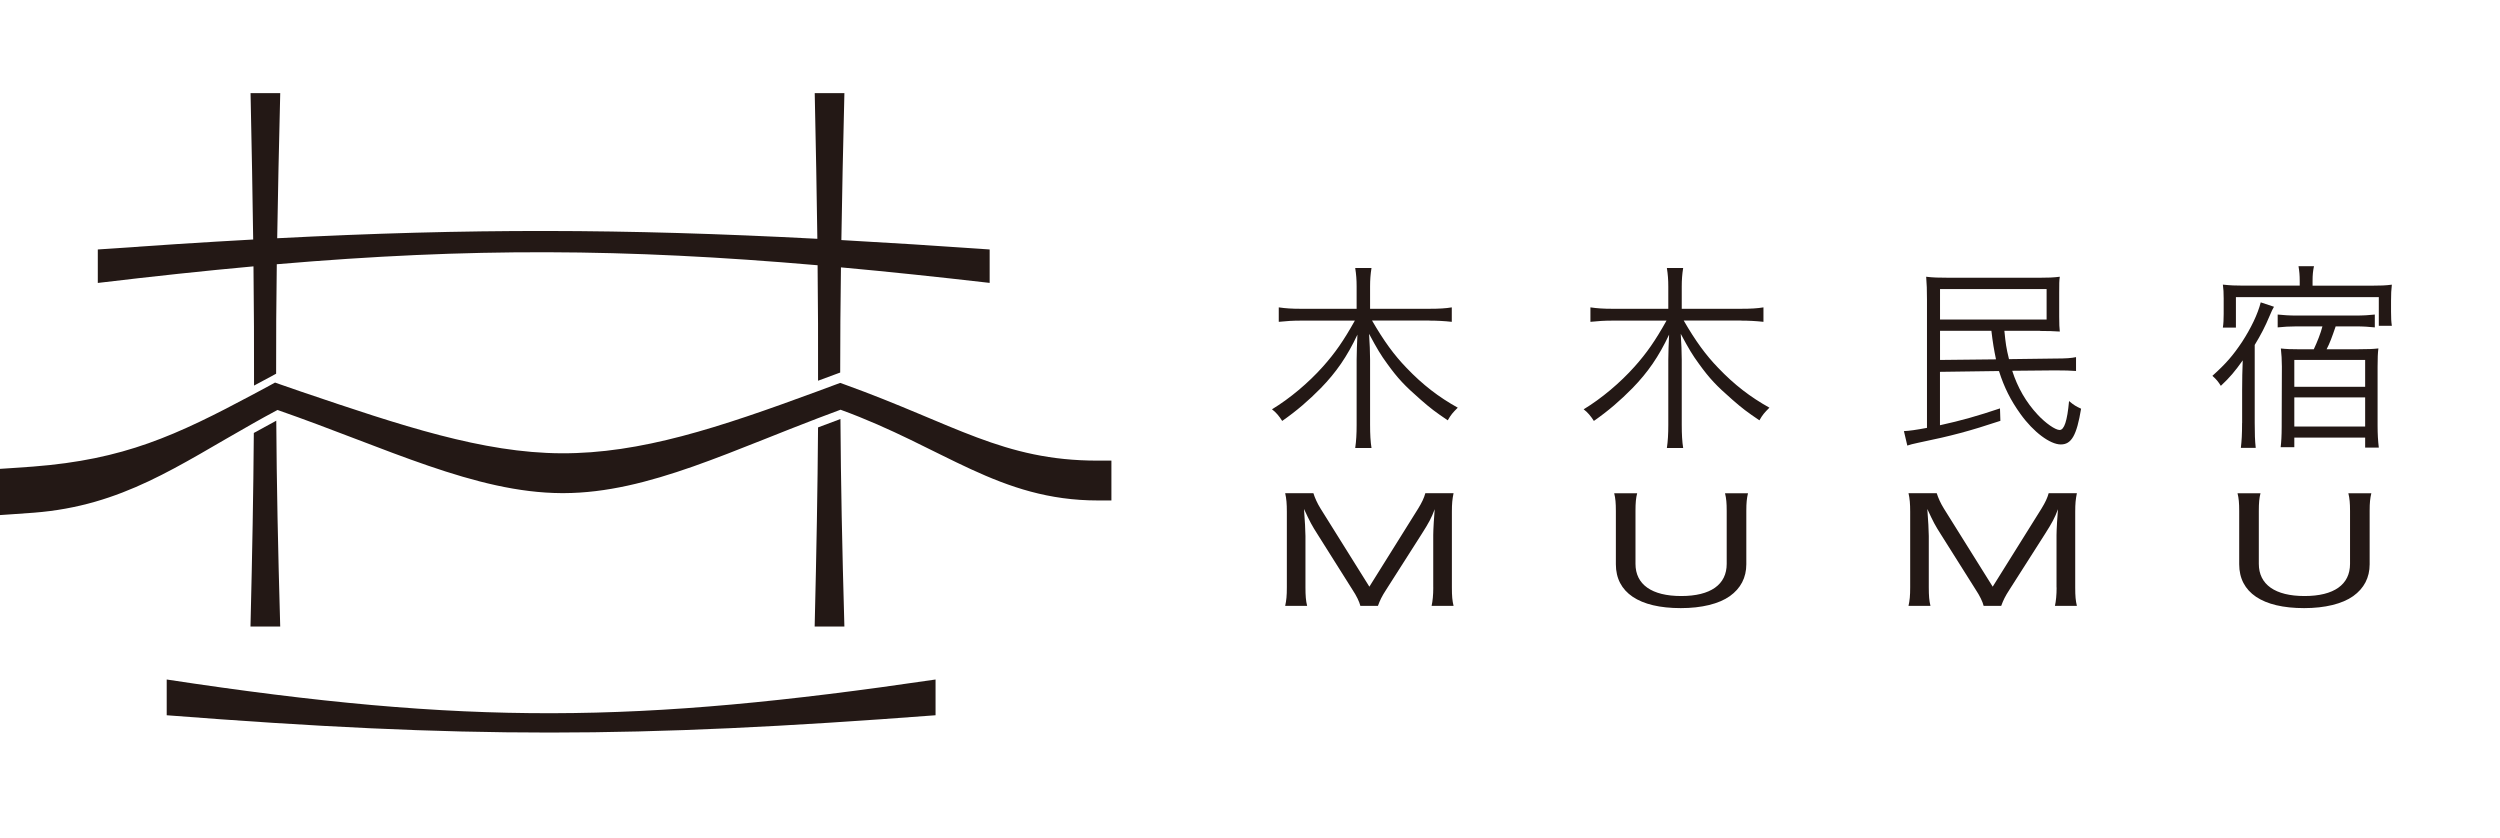 <?xml version="1.0" encoding="UTF-8"?>
<svg id="_圖層_2" xmlns="http://www.w3.org/2000/svg" version="1.1" viewBox="0 0 494.44 165.64">
  <!-- Generator: Adobe Illustrator 29.6.1, SVG Export Plug-In . SVG Version: 2.1.1 Build 9)  -->
  <defs>
    <style>
      .st0 {
        fill: #231815;
      }
    </style>
  </defs>
  <path class="st0" d="M464.45,97.56h4.54c-.24,1.01-.33,1.9-.33,3.44v10.6c0,2.63-1.11,4.77-3.26,6.3s-5.58,2.37-9.7,2.37c-8.25,0-12.84-3.09-12.84-8.67v-10.54c0-1.56-.08-2.52-.33-3.5h4.54c-.24.93-.33,1.88-.33,3.5v10.46c0,4.08,3.22,6.36,9.04,6.36s9-2.26,9-6.36v-10.46c0-1.56-.08-2.48-.33-3.5h0Z"/>
  <path class="st0" d="M406.73,116.2v-10.38c0-1.04.17-3.82.29-5.11-.66,1.76-1.15,2.66-2.56,4.88l-7.02,11.01c-.87,1.33-1.24,2.11-1.65,3.23h-3.47c-.21-.84-.74-1.96-1.61-3.27l-6.81-10.81c-1.2-1.88-1.52-2.48-2.72-5.09.17,2.11.29,4.48.29,5.35v10.17c0,1.65.08,2.63.33,3.64h-4.34c.24-1.09.33-2,.33-3.64v-14.97c0-1.56-.08-2.57-.33-3.67h5.58c.29.93.78,2.02,1.41,3.03l9.66,15.46,9.66-15.46c.74-1.21,1.15-2.08,1.41-3.03h5.58c-.24,1.19-.33,2.02-.33,3.67v14.97c0,1.74.08,2.6.33,3.64h-4.34c.21-.95.33-2.16.33-3.64Z"/>
  <path class="st0" d="M341.17,97.56h4.54c-.24,1.01-.33,1.9-.33,3.44v10.6c0,2.63-1.11,4.77-3.26,6.3-2.15,1.53-5.58,2.37-9.7,2.37-8.25,0-12.84-3.09-12.84-8.67v-10.54c0-1.56-.08-2.52-.33-3.5h4.54c-.24.93-.33,1.88-.33,3.5v10.46c0,4.08,3.22,6.36,9.04,6.36s9-2.26,9-6.36v-10.46c0-1.56-.08-2.48-.33-3.5h0Z"/>
  <path class="st0" d="M283.46,116.2v-10.38c0-1.04.17-3.82.29-5.11-.66,1.76-1.15,2.66-2.56,4.88l-7.02,11.01c-.87,1.33-1.24,2.11-1.65,3.23h-3.47c-.21-.84-.74-1.96-1.61-3.27l-6.81-10.81c-1.2-1.88-1.52-2.48-2.73-5.09.17,2.11.29,4.48.29,5.35v10.17c0,1.65.08,2.63.33,3.64h-4.34c.24-1.09.33-2,.33-3.64v-14.97c0-1.56-.08-2.57-.33-3.67h5.58c.29.93.78,2.02,1.41,3.03l9.66,15.46,9.66-15.46c.74-1.21,1.15-2.08,1.41-3.03h5.58c-.24,1.19-.33,2.02-.33,3.67v14.97c0,1.74.08,2.6.33,3.64h-4.34c.21-.95.33-2.16.33-3.64h0Z"/>
  <path class="st0" d="M55.41,123.91h-5.87c.36-14.92.57-26.35.66-38.28,1.44-.81,2.92-1.62,4.44-2.43.08,12.67.33,24.78.78,40.72Z"/>
  <path class="st0" d="M195.73,49.33v6.62c-10.42-1.2-20.16-2.23-29.41-3.07-.09,7.56-.16,13.55-.15,20.8l-.87.32c-1.18.44-2.35.87-3.51,1.3.02-7.94,0-14.56-.09-22.84-38.25-3.31-68.65-3.48-106.96-.2-.1,7.77-.15,14.21-.13,21.65l-.13.07-.04.02-1.03.56c-1.08.58-2.14,1.15-3.17,1.7.02-8.07-.02-15.19-.11-23.58-9.66.88-19.84,1.97-30.79,3.28v-6.62c10.92-.78,21.08-1.44,30.73-1.97-.12-8.85-.29-18.29-.52-28.95h5.87c-.26,10.56-.46,19.93-.6,28.7,37.94-1.96,68.32-1.91,106.83.11-.12-8.81-.29-18.21-.52-28.81h5.87c-.26,10.7-.47,20.18-.6,29.06,9.22.51,18.93,1.13,29.34,1.86h0Z"/>
  <path class="st0" d="M185.03,141.46v-7.07c-59.14,8.71-92.45,9.07-152.06,0v7.07c59.02,4.59,92.35,4.54,152.06,0Z"/>
  <path class="st0" d="M166.99,123.91h-5.87c.37-15.32.58-27.16.67-39.38,1.45-.56,2.92-1.1,4.41-1.65,0,0,.02,0,.02,0,.08,12.72.33,25.02.78,41.03h0Z"/>
  <path class="st0" d="M219.81,91.11v7.87h-2.65c-9.78,0-17.4-2.62-25.13-6.18-7.72-3.55-15.55-8.04-25.74-11.75l-.04-.02-.04.02s-.01,0-.02,0c-1.5.55-2.97,1.1-4.42,1.66-3.72,1.42-7.3,2.85-10.77,4.23-4.82,1.92-9.44,3.74-13.92,5.32-8.83,3.1-17.14,5.24-25.58,5.27h-.4c-8.55-.04-17.19-2.26-26.4-5.42-4.61-1.58-9.35-3.39-14.29-5.28-4.94-1.89-10.08-3.85-15.47-5.73l-.04-.02-.04.02c-.08.04-.16.09-.25.13-1.52.81-2.99,1.62-4.42,2.43-14.98,8.42-25.94,16.38-43.5,17.74l-4.06.29-2.64.18v-9.14l2.58-.17,3.96-.28c18-1.39,28.23-6.1,43.69-14.36,1.03-.54,2.08-1.12,3.16-1.7l1.02-.56.19.07.91.32,4.04,1.4c19.89,6.75,35.95,12.13,51.49,12.2,15.66.07,31.03-5.02,50.77-12.3,1.14-.42,2.3-.85,3.47-1.29l.9-.33h0l.9.32c21.75,7.84,31.32,15.05,50,15.05h2.72Z"/>
  <path class="st0" d="M282.67,63.4h-11.31c2.34,4.05,4.37,6.83,6.83,9.37,3.18,3.33,6.35,5.76,10.12,7.86-.99.99-1.35,1.39-1.98,2.5-2.42-1.63-3.41-2.38-5.36-4.09-3.18-2.78-4.49-4.17-6.59-7.07-1.31-1.79-2.02-2.98-3.61-5.95.12,1.87.2,3.65.2,5.12v12.9c0,1.87.08,3.29.28,4.56h-3.22c.2-1.39.28-2.74.28-4.56v-12.9c0-1.31.08-3.33.16-4.96-2.06,4.37-4.21,7.46-7.22,10.56-2.42,2.46-4.8,4.52-7.66,6.51-.6-.95-1.23-1.71-2.02-2.3,3.53-2.14,7.22-5.24,10.08-8.45,2.38-2.66,4.09-5.12,6.31-9.09h-10.68c-1.59,0-2.86.08-4.37.24v-2.86c1.35.2,2.62.28,4.33.28h11.07v-4.41c0-1.35-.08-2.38-.28-3.65h3.22c-.2,1.23-.28,2.38-.28,3.61v4.45h11.67c2.06,0,3.29-.08,4.49-.28v2.86c-1.43-.16-2.94-.24-4.45-.24ZM344.31,63.4h-11.31c2.34,4.05,4.37,6.83,6.83,9.37,3.18,3.33,6.35,5.76,10.12,7.86-.99.99-1.35,1.39-1.98,2.5-2.42-1.63-3.41-2.38-5.36-4.09-3.18-2.78-4.49-4.17-6.59-7.07-1.31-1.79-2.02-2.98-3.61-5.95.12,1.87.2,3.65.2,5.12v12.9c0,1.87.08,3.29.28,4.56h-3.22c.2-1.39.28-2.74.28-4.56v-12.9c0-1.31.08-3.33.16-4.96-2.06,4.37-4.21,7.46-7.22,10.56-2.42,2.46-4.8,4.52-7.66,6.51-.6-.95-1.23-1.71-2.02-2.3,3.53-2.14,7.22-5.24,10.08-8.45,2.38-2.66,4.09-5.12,6.31-9.09h-10.68c-1.59,0-2.86.08-4.37.24v-2.86c1.35.2,2.62.28,4.33.28h11.07v-4.41c0-1.35-.08-2.38-.28-3.65h3.22c-.2,1.23-.28,2.38-.28,3.61v4.45h11.67c2.06,0,3.29-.08,4.49-.28v2.86c-1.43-.16-2.94-.24-4.45-.24ZM403.45,65.43h-7.03c.24,2.46.36,3.37.91,5.6l9.05-.12c2.3,0,3.22-.08,4.21-.28v2.74q-1.47-.12-4.17-.12l-8.45.08c1.07,3.33,2.74,6.23,5.04,8.69,1.55,1.67,3.49,3.02,4.33,3.02.91,0,1.51-1.75,1.87-5.72.99.83,1.35,1.03,2.38,1.51-.87,5.28-1.91,7.07-4.01,7.07s-5.4-2.42-7.98-6.03c-1.94-2.7-3.22-5.24-4.25-8.49l-11.67.16v10.56c4.17-.91,7.54-1.87,11.87-3.33l.08,2.46c-6.11,2.02-9.49,2.94-16.23,4.33-.95.2-1.75.4-2.18.56l-.67-2.86c1.03-.04,2.42-.24,4.56-.64v-25.4c0-1.94-.04-2.98-.16-4.49,1.27.16,2.5.2,4.64.2h17.66c1.75,0,2.9-.04,4.13-.2-.12.79-.12,1.39-.12,3.18v4.72c0,1.47.04,2.22.12,2.94-1.19-.08-2.34-.12-3.93-.12ZM393.85,65.43h-10.16v5.76l11.07-.12c-.4-1.91-.64-3.33-.91-5.64ZM383.69,57.17v6.03h21.08v-6.03h-21.08ZM459.32,64.55h-5.12c-1.35,0-2.62.08-3.73.2v-2.54c1.15.12,2.34.2,3.77.2h11.59c1.51,0,2.82-.08,3.85-.2v2.54c-1.15-.12-2.3-.2-3.73-.2h-4.01c-.75,2.18-1.15,3.29-1.79,4.52h6.31c1.87,0,2.9-.04,3.93-.16-.12.91-.16,1.94-.16,3.65v11.63c0,1.63.08,2.98.24,4.33h-2.7v-1.98h-14.01v1.91h-2.7c.12-.99.2-2.3.2-4.01l.04-11.95c0-1.31-.08-2.46-.2-3.57,1.07.12,2.06.16,3.85.16h2.66c.71-1.51,1.35-3.14,1.71-4.52ZM453.76,71.18v5.32h14.01v-5.32h-14.01ZM453.76,78.6v5.76h14.01v-5.76h-14.01ZM454.83,56.5v-.95c0-1.11-.08-1.94-.24-2.9h3.06c-.2.91-.28,1.75-.28,2.9v.95h11.67c1.83,0,2.78-.04,4.01-.2-.12.99-.16,1.87-.16,3.18v2.18c0,1.23.04,1.98.16,2.78h-2.58v-5.68h-28.26v6.03h-2.58c.12-.79.16-1.63.16-2.74v-3.02c0-1.15-.04-1.87-.16-2.74,1.47.16,2.46.2,4.01.2h11.19ZM443.44,83.65v-6.51c0-2.5.04-3.53.12-5.87-1.55,2.18-2.54,3.37-4.33,5.04-.52-.83-.87-1.27-1.67-1.98,2.74-2.46,4.09-4.05,5.87-6.71,1.75-2.7,3.1-5.48,3.69-7.82l2.62.87c-.28.44-.44.83-.91,1.91-.79,1.91-1.71,3.69-2.9,5.64v15.44c0,2.18.04,3.41.2,4.92h-2.94c.16-1.43.24-2.62.24-4.92Z"/>
</svg>